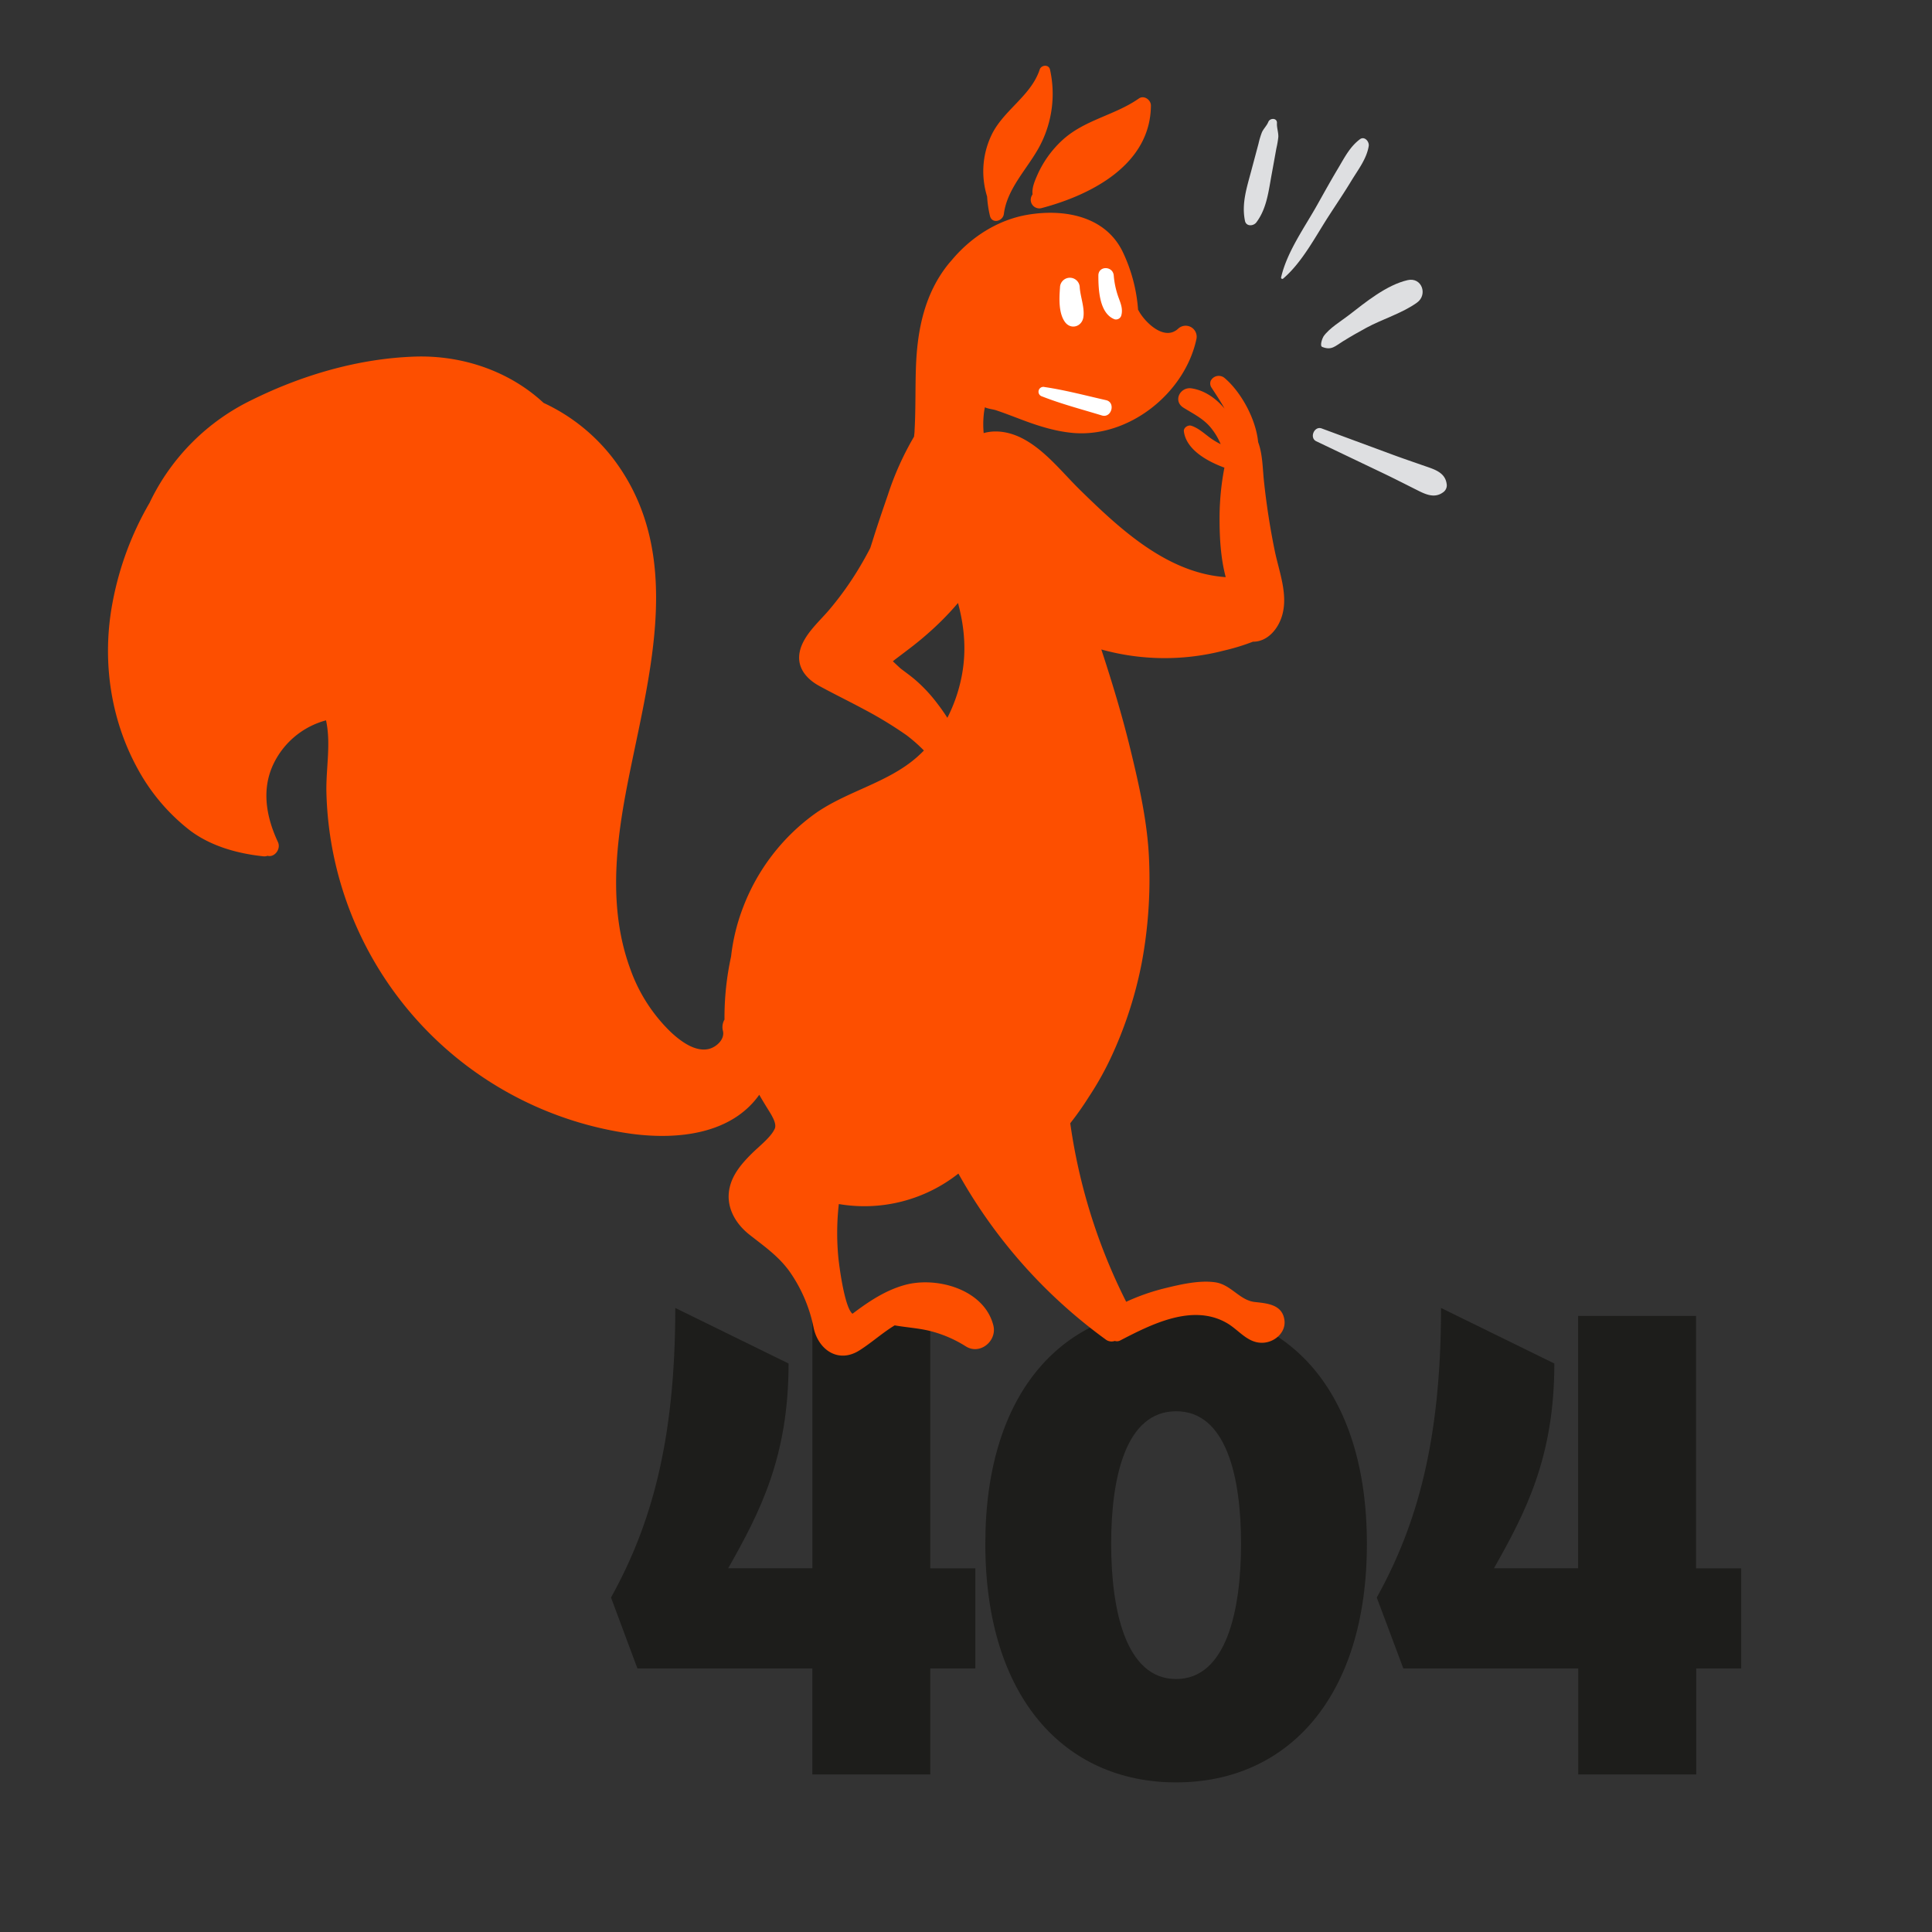 <svg xmlns="http://www.w3.org/2000/svg" viewBox="0 0 800 800">
  <rect x="0" y="0" width="800" height="800" fill="#333333" stroke="none"/>
  <title>http-illustration-404</title>
  <g id="7317a607-214b-4f98-9897-69cd58d43e2b" data-name="Layer 2">
    <g>
      <path d="M263.94,690.86,253,661.5c16.46-29.63,26.62-64.48,26.62-119.9l46.91,23c0,38.68-11.8,61.46-25,84.78h34.85V544.89h48.84V649.43h18.65v41.43H385.21v43.9H336.37v-43.9Z" fill="#1d1d1b"/>
      <path d="M487,541.6c46.09,0,79,34,79,97.68s-32.93,98.77-79,98.77-79-35.12-79-98.77S440.9,541.6,487,541.6Zm0,153.65c20.85,0,26.89-28.54,26.89-56s-6-54.88-26.89-54.88-26.89,27.44-26.89,54.88S466.14,695.25,487,695.25Z" fill="#1d1d1b"/>
      <path d="M581.09,690.86l-11-29.36c16.46-29.63,26.61-64.48,26.61-119.9l46.92,23c0,38.68-11.8,61.46-25,84.78h34.85V544.89h48.83V649.43H721v41.43H702.36v43.9H653.53v-43.9Z" fill="#1d1d1b"/>
    </g>
  </g>
  <g id="c0cc3edf-682a-4cbe-8d61-65b13cd2b5dd" data-name="Layer 6">
    <path d="M531.86,546.64c-.85-6.49-7.12-6.94-12.27-7.51-6.33-.7-9.81-7.22-16.42-8.16s-14.39.89-20.84,2.47a88.28,88.28,0,0,0-16,5.6,237,237,0,0,1-23.16-73.93,126.21,126.21,0,0,0,7.65-10.84,127.53,127.53,0,0,0,10-18.11,168,168,0,0,0,12-37.74,188.35,188.35,0,0,0,3-42c-.55-15.51-4.16-31.45-7.83-46.49-3.35-13.76-7.51-27.48-11.95-41a97.76,97.76,0,0,0,50.6.5,90.07,90.07,0,0,0,12.16-3.71c6,.05,10.56-5.26,12.18-11.15,2.37-8.6-1.32-17.84-3.07-26.2-2-9.66-3.51-19.49-4.55-29.31-.55-5.29-.53-11-2.39-16-1-10.06-7.48-21.19-14-26.62a3.73,3.73,0,0,0-5.61,1.19.83.83,0,0,0-.08.22,3,3,0,0,0,.4,2.68c1.88,2.91,3.76,5.69,5.37,8.64-3.62-4.33-8.38-7.56-13.64-8.36-4.7-.72-7.84,5.19-3.37,8,3.91,2.44,7.89,4.34,11,7.89a27.07,27.07,0,0,1,4.42,7.23,31.62,31.62,0,0,1-4-2.37c-2.59-1.84-5.1-4.28-8.16-5.27-1.36-.44-3.28.79-3.08,2.35,1,7.66,9.86,12.47,16.78,15a110.8,110.8,0,0,0-2,19.62c-.07,8.39.34,17.4,2.54,25.72-24.29-1.67-43.85-20-60.31-36.1-7.65-7.5-15-17.15-24.86-21.83-4.92-2.32-10.31-3.08-15.05-1.71a39.51,39.51,0,0,1,.15-8.7c.1-.68.22-1.35.36-2,1.17.63,3.43.85,4.54,1.22,3.56,1.18,7.06,2.56,10.57,3.88,6.67,2.52,13.39,4.68,20.51,5.45,23.43,2.54,47-16,51.94-38.68a4.56,4.56,0,0,0-7.55-4.4c-5.55,5.11-13.14-2.16-15.92-6.71l-.68-1.18c-.05-.87-.13-1.74-.23-2.59a66.74,66.74,0,0,0-6.29-21.71c-7.37-14.65-24.41-17.5-39.18-15C413.18,91,402,98.21,394.05,107.78c-.67.75-1.32,1.51-1.94,2.31C383,121.85,380,136,379.33,150.59c-.4,9.16-.1,18.34-.62,27.49,0,.91-.14,1.81-.22,2.71a122.54,122.54,0,0,0-10.85,24.15c-2.16,6.27-4.31,12.52-6.28,18.85-.33,1.06-.67,2.1-1,3.13q-2.06,4-4.37,7.86a131,131,0,0,1-12.86,18c-4.24,4.92-10.39,10.23-11.91,16.8s2.53,11.46,8.05,14.47c6.08,3.32,12.33,6.35,18.44,9.64a164.81,164.81,0,0,1,17.67,10.75,64.89,64.89,0,0,1,7.19,6.33q-1.32,1.35-2.73,2.61c-12.38,11-29.71,14.28-43,24a85.1,85.1,0,0,0-29.07,38.14,81.92,81.92,0,0,0-5.05,20.56A118.09,118.09,0,0,0,300,422.18a6.19,6.19,0,0,0-.63,4.76c.82,3.64-3.13,7-6.41,7.52-5.56.94-11.32-3.51-15.09-7A67.69,67.69,0,0,1,261,401.25C252.42,377.94,254.57,353,259,329c8.37-45.31,26-97.61-4.71-138.6a77.21,77.21,0,0,0-29.2-23.57c-14.26-13.26-33.85-19.82-53.31-19.17-23.29.78-46.56,7.6-67.36,17.88a90.5,90.5,0,0,0-42.48,42.66,129.13,129.13,0,0,0-15.31,41.17c-4.46,23.33-1.15,47.92,10.31,68.84a81.48,81.48,0,0,0,21.42,25.42c8.67,6.68,19.87,9.81,30.62,10.94a4.06,4.06,0,0,0,1.82-.2c2.76.8,5.68-2.72,4.27-5.73-4.84-10.38-6.95-21.88-1.68-32.61A33.83,33.83,0,0,1,135,298.28c2.09,9.51,0,19.66.15,29.34A146.32,146.32,0,0,0,261.67,469.51c19.3,2.54,41.24,0,52.72-16.18,1.3,2.27,2.67,4.5,4.06,6.73,1.53,2.46,3.17,5.39,2.37,7.27-1.49,3.46-6.31,7.17-9.4,10.21-4.05,4-8,8.51-9.28,14.19-1.77,7.75,2.2,14.79,8.15,19.49s12.06,8.88,16.64,15.27a61.44,61.44,0,0,1,10,23.43c2,9.05,10.23,14.76,18.94,9.25,5.06-3.2,9.54-7.3,14.6-10.36,4.61.81,9.26,1.1,13.86,2.13A50.89,50.89,0,0,1,400,557.55c5.87,3.61,12.93-2.35,11.33-8.71-3.77-14.93-23.38-20.4-36.66-16.76C366.61,534.29,359.59,539,353,544c-3.42-2.61-5.72-21.42-5.9-23.76a106.71,106.71,0,0,1,.24-21.67,62.85,62.85,0,0,0,49.51-12.62,213.5,213.5,0,0,0,60.85,68.6,4.05,4.05,0,0,0,3.91.7,2.9,2.9,0,0,0,2.31-.23c12.88-6.67,29.9-15.38,44.11-7.17,5.12,2.95,8.77,8.68,15.36,8.13C528.08,555.56,532.51,551.6,531.86,546.64ZM398.34,279.34a65.06,65.06,0,0,1-6.06,17.89c-1.38-2.17-2.83-4.21-4.22-6a62.43,62.43,0,0,0-9.4-10c-1.8-1.51-3.7-2.87-5.57-4.29-.46-.34-2-1.85-3.37-3.1.27-.23.52-.46.74-.63,1.89-1.43,3.78-2.85,5.66-4.29A138.41,138.41,0,0,0,386.79,260a118.57,118.57,0,0,0,9.9-10.32C399.28,259.31,400.22,269.12,398.34,279.34Z" fill="#fd4f00"/>
    <path d="M434.79,28.83c-.49-2.27-3.65-2-4.29,0-3.65,11.09-15.41,17-20.18,27.61a34.89,34.89,0,0,0-1.58,24.92,45.88,45.88,0,0,0,1.17,8c.83,3.5,5.39,2.27,5.77-.78,1.38-10.77,10.08-19,14.95-28.3A46.25,46.25,0,0,0,434.79,28.83Z" fill="#fd4f00"/>
    <path d="M471.6,40.77c-10.24,7.16-22.81,8.81-32.13,17.66a43.61,43.61,0,0,0-9.91,14c-1.08,2.48-2.34,5.35-2,8-.1.19-.21.38-.31.58a3.56,3.56,0,0,0,4,5.17c20.6-5.44,45.19-18,45.32-42.54C476.52,41.27,473.67,39.33,471.6,40.77Z" fill="#fd4f00"/>
    <path d="M447.1,119.1a4.09,4.09,0,0,0-8.18,0c-.33,4.39-.63,10.41,2,14.16,2.49,3.51,7.22,2,7.71-2.09C449.13,127.33,447.41,123,447.1,119.1Z" fill="#fff"/>
    <path d="M463.07,122.94a35.29,35.29,0,0,1-1.89-8.85c-.32-4-6.35-4.16-6.37,0,0,5.75.38,15.72,6.72,18.12a2.28,2.28,0,0,0,2.77-1.57C465.07,127.88,464,125.52,463.07,122.94Z" fill="#fff"/>
    <path d="M458,165.7c-8.44-1.91-16.87-4.17-25.43-5.43a2,2,0,0,0-1.07,3.88c8,3.14,16.49,5.36,24.75,7.88C460.28,173.26,462.08,166.63,458,165.7Z" fill="#fff"/>
  </g>
  <g id="3bcf6f69-6d54-42db-a078-cccae8b592f1" data-name="Layer 5">
    <path d="M528.76,51c.16-2.22-2.89-2.27-3.59-.49-.59,1.51-2,2.8-2.66,4.33a33.21,33.21,0,0,0-1.38,4.62c-1,3.74-2,7.48-3,11.23-1.83,6.92-4.1,13.58-2.61,20.77.5,2.41,3.5,2.22,4.71.62,4.37-5.8,5.07-13.11,6.37-20.06.65-3.51,1.27-7,1.91-10.54a39.46,39.46,0,0,0,.82-4.8C529.39,54.77,528.64,52.83,528.76,51Z" fill="#dedfe1"/>
    <path d="M563.1,57.67c-4.16,3.12-6.38,7.6-9,12-3,5-5.85,10.16-8.72,15.27-5.24,9.33-12.48,19.37-14.9,29.91a.52.52,0,0,0,.86.5c8-6.86,13.41-17.56,19.12-26.31,3-4.64,6.12-9.24,9-14s6.42-9.19,7.3-14.58C567.05,58.63,565,56.22,563.1,57.67Z" fill="#dedfe1"/>
    <path d="M582.85,116c-8.69,2-17.33,9.08-24.29,14.47-3.26,2.52-8.13,5.41-10.51,8.81-.42.61-1.71,3.91-.54,4.38,3.85,1.52,5.29-.3,8.6-2.35s6.43-3.82,9.72-5.61c6.68-3.61,14.83-6,20.94-10.41C591.31,122,588.74,114.65,582.85,116Z" fill="#dedfe1"/>
    <path d="M599,200.2c-.7-4.64-5.2-5.9-9.08-7.25-4.66-1.63-9.32-3.21-13.95-4.93l-28.69-10.61c-3.06-1.14-5.21,3.89-2.24,5.31l27.61,13.19c4.45,2.13,8.84,4.37,13.24,6.58,3.73,1.86,7.76,4.19,11.6,1.41A3.49,3.49,0,0,0,599,200.2Z" fill="#dedfe1"/>
  </g>
</svg>
